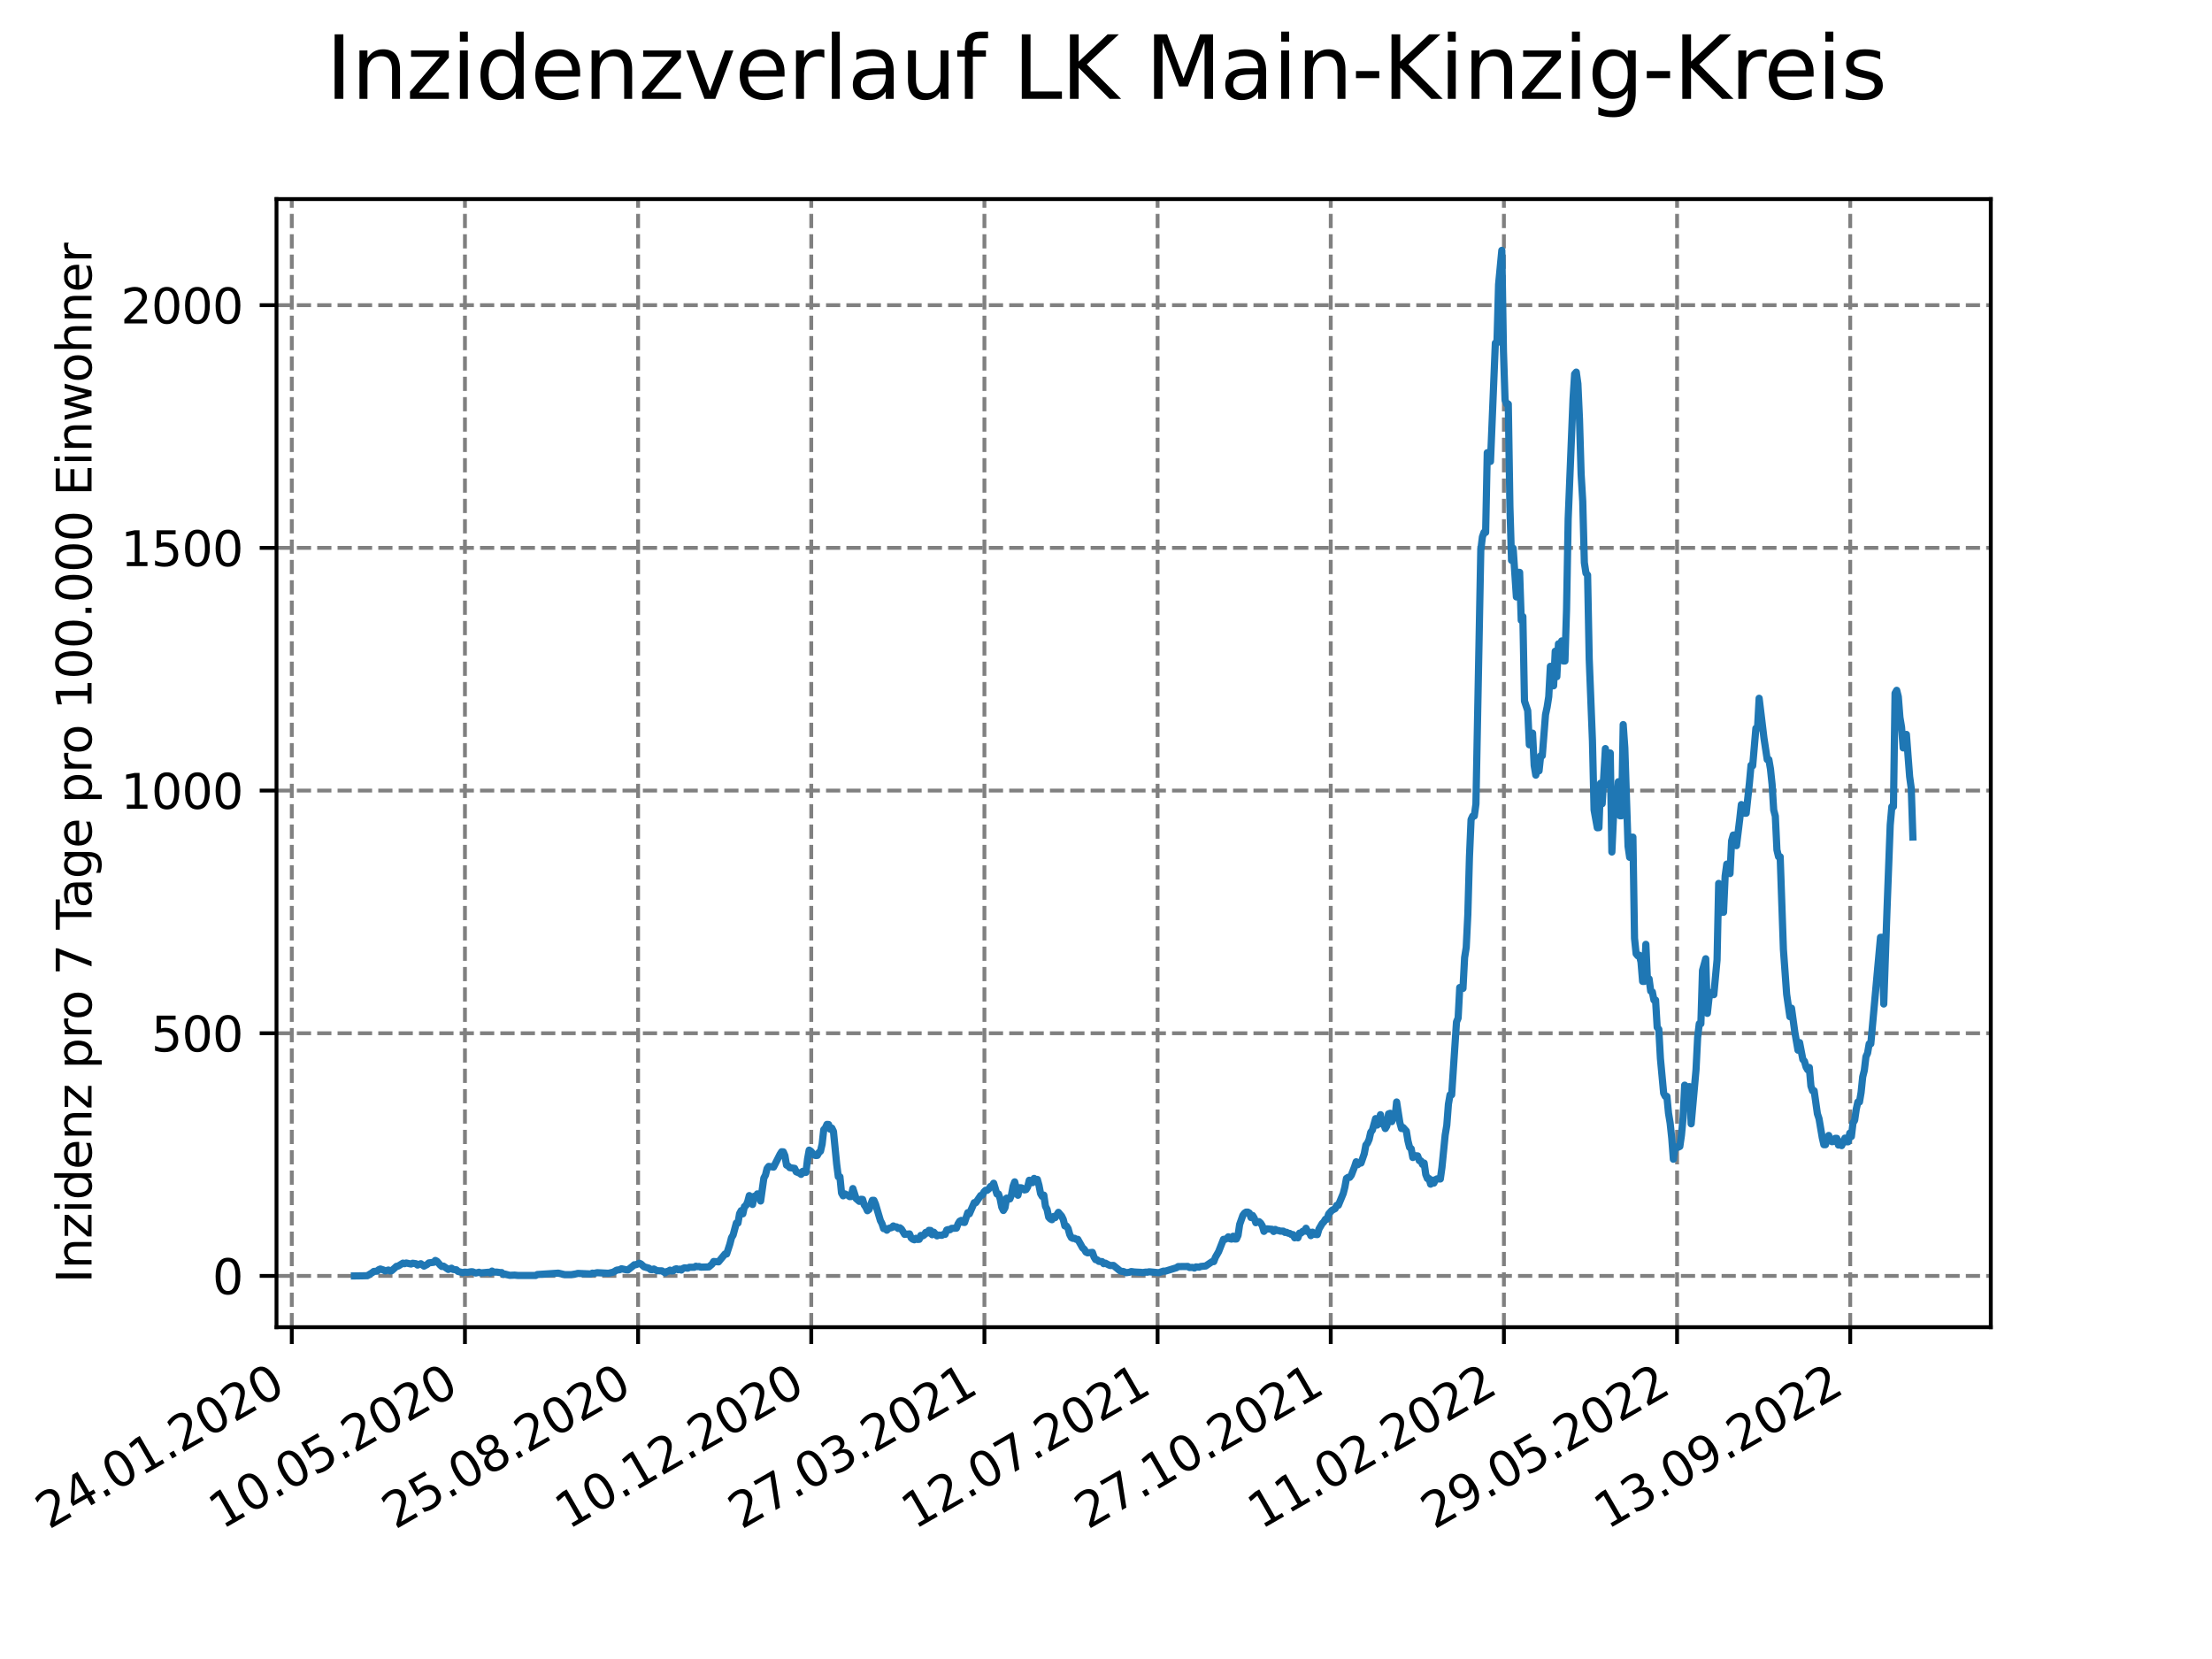 <?xml version="1.0" encoding="utf-8" standalone="no"?>
<!DOCTYPE svg PUBLIC "-//W3C//DTD SVG 1.1//EN"
  "http://www.w3.org/Graphics/SVG/1.1/DTD/svg11.dtd">
<svg xmlns:xlink="http://www.w3.org/1999/xlink" width="460.8pt" height="345.6pt" viewBox="0 0 460.8 345.6" xmlns="http://www.w3.org/2000/svg" version="1.1">
 <defs>
  <style type="text/css">*{stroke-linejoin: round; stroke-linecap: butt}</style>
 </defs>
 <g id="figure_1">
  <g id="patch_1">
   <path d="M 0 345.6 
L 460.8 345.6 
L 460.8 0 
L 0 0 
z
" style="fill: #ffffff"/>
  </g>
  <g id="axes_1">
   <g id="patch_2">
    <path d="M 57.6 276.48 
L 414.72 276.48 
L 414.72 41.472 
L 57.6 41.472 
z
" style="fill: #ffffff"/>
   </g>
   <g id="matplotlib.axis_1">
    <g id="xtick_1">
     <g id="line2d_1">
      <path d="M 60.783 276.48 
L 60.783 41.472 
" clip-path="url(#pac15682f11)" style="fill: none; stroke-dasharray: 2.96,1.28; stroke-dashoffset: 0; stroke: #808080; stroke-width: 0.8"/>
     </g>
     <g id="line2d_2">
      <defs>
       <path id="m3e51f2d393" d="M 0 0 
L 0 3.5 
" style="stroke: #000000; stroke-width: 0.8"/>
      </defs>
      <g>
       <use xlink:href="#m3e51f2d393" x="60.783" y="276.48" style="stroke: #000000; stroke-width: 0.8"/>
      </g>
     </g>
     <g id="text_1">
      <!-- 24.01.2020 -->
      <g transform="translate(10.158 318.689) rotate(-30) scale(0.1 -0.1)">
       <defs>
        <path id="DejaVuSans-32" d="M 1228 531 
L 3431 531 
L 3431 0 
L 469 0 
L 469 531 
Q 828 903 1448 1529 
Q 2069 2156 2228 2338 
Q 2531 2678 2651 2914 
Q 2772 3150 2772 3378 
Q 2772 3750 2511 3984 
Q 2250 4219 1831 4219 
Q 1534 4219 1204 4116 
Q 875 4013 500 3803 
L 500 4441 
Q 881 4594 1212 4672 
Q 1544 4750 1819 4750 
Q 2544 4750 2975 4387 
Q 3406 4025 3406 3419 
Q 3406 3131 3298 2873 
Q 3191 2616 2906 2266 
Q 2828 2175 2409 1742 
Q 1991 1309 1228 531 
z
" transform="scale(0.016)"/>
        <path id="DejaVuSans-34" d="M 2419 4116 
L 825 1625 
L 2419 1625 
L 2419 4116 
z
M 2253 4666 
L 3047 4666 
L 3047 1625 
L 3713 1625 
L 3713 1100 
L 3047 1100 
L 3047 0 
L 2419 0 
L 2419 1100 
L 313 1100 
L 313 1709 
L 2253 4666 
z
" transform="scale(0.016)"/>
        <path id="DejaVuSans-2e" d="M 684 794 
L 1344 794 
L 1344 0 
L 684 0 
L 684 794 
z
" transform="scale(0.016)"/>
        <path id="DejaVuSans-30" d="M 2034 4250 
Q 1547 4250 1301 3770 
Q 1056 3291 1056 2328 
Q 1056 1369 1301 889 
Q 1547 409 2034 409 
Q 2525 409 2770 889 
Q 3016 1369 3016 2328 
Q 3016 3291 2770 3770 
Q 2525 4250 2034 4250 
z
M 2034 4750 
Q 2819 4750 3233 4129 
Q 3647 3509 3647 2328 
Q 3647 1150 3233 529 
Q 2819 -91 2034 -91 
Q 1250 -91 836 529 
Q 422 1150 422 2328 
Q 422 3509 836 4129 
Q 1250 4750 2034 4750 
z
" transform="scale(0.016)"/>
        <path id="DejaVuSans-31" d="M 794 531 
L 1825 531 
L 1825 4091 
L 703 3866 
L 703 4441 
L 1819 4666 
L 2450 4666 
L 2450 531 
L 3481 531 
L 3481 0 
L 794 0 
L 794 531 
z
" transform="scale(0.016)"/>
       </defs>
       <use xlink:href="#DejaVuSans-32"/>
       <use xlink:href="#DejaVuSans-34" x="63.623"/>
       <use xlink:href="#DejaVuSans-2e" x="127.246"/>
       <use xlink:href="#DejaVuSans-30" x="159.033"/>
       <use xlink:href="#DejaVuSans-31" x="222.656"/>
       <use xlink:href="#DejaVuSans-2e" x="286.279"/>
       <use xlink:href="#DejaVuSans-32" x="318.066"/>
       <use xlink:href="#DejaVuSans-30" x="381.689"/>
       <use xlink:href="#DejaVuSans-32" x="445.312"/>
       <use xlink:href="#DejaVuSans-30" x="508.936"/>
      </g>
     </g>
    </g>
    <g id="xtick_2">
     <g id="line2d_3">
      <path d="M 96.856 276.48 
L 96.856 41.472 
" clip-path="url(#pac15682f11)" style="fill: none; stroke-dasharray: 2.96,1.28; stroke-dashoffset: 0; stroke: #808080; stroke-width: 0.8"/>
     </g>
     <g id="line2d_4">
      <g>
       <use xlink:href="#m3e51f2d393" x="96.856" y="276.48" style="stroke: #000000; stroke-width: 0.8"/>
      </g>
     </g>
     <g id="text_2">
      <!-- 10.05.2020 -->
      <g transform="translate(46.231 318.689) rotate(-30) scale(0.1 -0.1)">
       <defs>
        <path id="DejaVuSans-35" d="M 691 4666 
L 3169 4666 
L 3169 4134 
L 1269 4134 
L 1269 2991 
Q 1406 3038 1543 3061 
Q 1681 3084 1819 3084 
Q 2600 3084 3056 2656 
Q 3513 2228 3513 1497 
Q 3513 744 3044 326 
Q 2575 -91 1722 -91 
Q 1428 -91 1123 -41 
Q 819 9 494 109 
L 494 744 
Q 775 591 1075 516 
Q 1375 441 1709 441 
Q 2250 441 2565 725 
Q 2881 1009 2881 1497 
Q 2881 1984 2565 2268 
Q 2250 2553 1709 2553 
Q 1456 2553 1204 2497 
Q 953 2441 691 2322 
L 691 4666 
z
" transform="scale(0.016)"/>
       </defs>
       <use xlink:href="#DejaVuSans-31"/>
       <use xlink:href="#DejaVuSans-30" x="63.623"/>
       <use xlink:href="#DejaVuSans-2e" x="127.246"/>
       <use xlink:href="#DejaVuSans-30" x="159.033"/>
       <use xlink:href="#DejaVuSans-35" x="222.656"/>
       <use xlink:href="#DejaVuSans-2e" x="286.279"/>
       <use xlink:href="#DejaVuSans-32" x="318.066"/>
       <use xlink:href="#DejaVuSans-30" x="381.689"/>
       <use xlink:href="#DejaVuSans-32" x="445.312"/>
       <use xlink:href="#DejaVuSans-30" x="508.936"/>
      </g>
     </g>
    </g>
    <g id="xtick_3">
     <g id="line2d_5">
      <path d="M 132.929 276.48 
L 132.929 41.472 
" clip-path="url(#pac15682f11)" style="fill: none; stroke-dasharray: 2.96,1.28; stroke-dashoffset: 0; stroke: #808080; stroke-width: 0.8"/>
     </g>
     <g id="line2d_6">
      <g>
       <use xlink:href="#m3e51f2d393" x="132.929" y="276.48" style="stroke: #000000; stroke-width: 0.8"/>
      </g>
     </g>
     <g id="text_3">
      <!-- 25.08.2020 -->
      <g transform="translate(82.303 318.689) rotate(-30) scale(0.1 -0.1)">
       <defs>
        <path id="DejaVuSans-38" d="M 2034 2216 
Q 1584 2216 1326 1975 
Q 1069 1734 1069 1313 
Q 1069 891 1326 650 
Q 1584 409 2034 409 
Q 2484 409 2743 651 
Q 3003 894 3003 1313 
Q 3003 1734 2745 1975 
Q 2488 2216 2034 2216 
z
M 1403 2484 
Q 997 2584 770 2862 
Q 544 3141 544 3541 
Q 544 4100 942 4425 
Q 1341 4750 2034 4750 
Q 2731 4750 3128 4425 
Q 3525 4100 3525 3541 
Q 3525 3141 3298 2862 
Q 3072 2584 2669 2484 
Q 3125 2378 3379 2068 
Q 3634 1759 3634 1313 
Q 3634 634 3220 271 
Q 2806 -91 2034 -91 
Q 1263 -91 848 271 
Q 434 634 434 1313 
Q 434 1759 690 2068 
Q 947 2378 1403 2484 
z
M 1172 3481 
Q 1172 3119 1398 2916 
Q 1625 2713 2034 2713 
Q 2441 2713 2670 2916 
Q 2900 3119 2900 3481 
Q 2900 3844 2670 4047 
Q 2441 4250 2034 4250 
Q 1625 4250 1398 4047 
Q 1172 3844 1172 3481 
z
" transform="scale(0.016)"/>
       </defs>
       <use xlink:href="#DejaVuSans-32"/>
       <use xlink:href="#DejaVuSans-35" x="63.623"/>
       <use xlink:href="#DejaVuSans-2e" x="127.246"/>
       <use xlink:href="#DejaVuSans-30" x="159.033"/>
       <use xlink:href="#DejaVuSans-38" x="222.656"/>
       <use xlink:href="#DejaVuSans-2e" x="286.279"/>
       <use xlink:href="#DejaVuSans-32" x="318.066"/>
       <use xlink:href="#DejaVuSans-30" x="381.689"/>
       <use xlink:href="#DejaVuSans-32" x="445.312"/>
       <use xlink:href="#DejaVuSans-30" x="508.936"/>
      </g>
     </g>
    </g>
    <g id="xtick_4">
     <g id="line2d_7">
      <path d="M 169.001 276.48 
L 169.001 41.472 
" clip-path="url(#pac15682f11)" style="fill: none; stroke-dasharray: 2.96,1.28; stroke-dashoffset: 0; stroke: #808080; stroke-width: 0.8"/>
     </g>
     <g id="line2d_8">
      <g>
       <use xlink:href="#m3e51f2d393" x="169.001" y="276.48" style="stroke: #000000; stroke-width: 0.8"/>
      </g>
     </g>
     <g id="text_4">
      <!-- 10.12.2020 -->
      <g transform="translate(118.376 318.689) rotate(-30) scale(0.1 -0.1)">
       <use xlink:href="#DejaVuSans-31"/>
       <use xlink:href="#DejaVuSans-30" x="63.623"/>
       <use xlink:href="#DejaVuSans-2e" x="127.246"/>
       <use xlink:href="#DejaVuSans-31" x="159.033"/>
       <use xlink:href="#DejaVuSans-32" x="222.656"/>
       <use xlink:href="#DejaVuSans-2e" x="286.279"/>
       <use xlink:href="#DejaVuSans-32" x="318.066"/>
       <use xlink:href="#DejaVuSans-30" x="381.689"/>
       <use xlink:href="#DejaVuSans-32" x="445.312"/>
       <use xlink:href="#DejaVuSans-30" x="508.936"/>
      </g>
     </g>
    </g>
    <g id="xtick_5">
     <g id="line2d_9">
      <path d="M 205.074 276.48 
L 205.074 41.472 
" clip-path="url(#pac15682f11)" style="fill: none; stroke-dasharray: 2.96,1.28; stroke-dashoffset: 0; stroke: #808080; stroke-width: 0.8"/>
     </g>
     <g id="line2d_10">
      <g>
       <use xlink:href="#m3e51f2d393" x="205.074" y="276.48" style="stroke: #000000; stroke-width: 0.8"/>
      </g>
     </g>
     <g id="text_5">
      <!-- 27.03.2021 -->
      <g transform="translate(154.449 318.689) rotate(-30) scale(0.1 -0.1)">
       <defs>
        <path id="DejaVuSans-37" d="M 525 4666 
L 3525 4666 
L 3525 4397 
L 1831 0 
L 1172 0 
L 2766 4134 
L 525 4134 
L 525 4666 
z
" transform="scale(0.016)"/>
        <path id="DejaVuSans-33" d="M 2597 2516 
Q 3050 2419 3304 2112 
Q 3559 1806 3559 1356 
Q 3559 666 3084 287 
Q 2609 -91 1734 -91 
Q 1441 -91 1130 -33 
Q 819 25 488 141 
L 488 750 
Q 750 597 1062 519 
Q 1375 441 1716 441 
Q 2309 441 2620 675 
Q 2931 909 2931 1356 
Q 2931 1769 2642 2001 
Q 2353 2234 1838 2234 
L 1294 2234 
L 1294 2753 
L 1863 2753 
Q 2328 2753 2575 2939 
Q 2822 3125 2822 3475 
Q 2822 3834 2567 4026 
Q 2313 4219 1838 4219 
Q 1578 4219 1281 4162 
Q 984 4106 628 3988 
L 628 4550 
Q 988 4650 1302 4700 
Q 1616 4750 1894 4750 
Q 2613 4750 3031 4423 
Q 3450 4097 3450 3541 
Q 3450 3153 3228 2886 
Q 3006 2619 2597 2516 
z
" transform="scale(0.016)"/>
       </defs>
       <use xlink:href="#DejaVuSans-32"/>
       <use xlink:href="#DejaVuSans-37" x="63.623"/>
       <use xlink:href="#DejaVuSans-2e" x="127.246"/>
       <use xlink:href="#DejaVuSans-30" x="159.033"/>
       <use xlink:href="#DejaVuSans-33" x="222.656"/>
       <use xlink:href="#DejaVuSans-2e" x="286.279"/>
       <use xlink:href="#DejaVuSans-32" x="318.066"/>
       <use xlink:href="#DejaVuSans-30" x="381.689"/>
       <use xlink:href="#DejaVuSans-32" x="445.312"/>
       <use xlink:href="#DejaVuSans-31" x="508.936"/>
      </g>
     </g>
    </g>
    <g id="xtick_6">
     <g id="line2d_11">
      <path d="M 241.147 276.48 
L 241.147 41.472 
" clip-path="url(#pac15682f11)" style="fill: none; stroke-dasharray: 2.96,1.28; stroke-dashoffset: 0; stroke: #808080; stroke-width: 0.8"/>
     </g>
     <g id="line2d_12">
      <g>
       <use xlink:href="#m3e51f2d393" x="241.147" y="276.48" style="stroke: #000000; stroke-width: 0.8"/>
      </g>
     </g>
     <g id="text_6">
      <!-- 12.07.2021 -->
      <g transform="translate(190.521 318.689) rotate(-30) scale(0.1 -0.1)">
       <use xlink:href="#DejaVuSans-31"/>
       <use xlink:href="#DejaVuSans-32" x="63.623"/>
       <use xlink:href="#DejaVuSans-2e" x="127.246"/>
       <use xlink:href="#DejaVuSans-30" x="159.033"/>
       <use xlink:href="#DejaVuSans-37" x="222.656"/>
       <use xlink:href="#DejaVuSans-2e" x="286.279"/>
       <use xlink:href="#DejaVuSans-32" x="318.066"/>
       <use xlink:href="#DejaVuSans-30" x="381.689"/>
       <use xlink:href="#DejaVuSans-32" x="445.312"/>
       <use xlink:href="#DejaVuSans-31" x="508.936"/>
      </g>
     </g>
    </g>
    <g id="xtick_7">
     <g id="line2d_13">
      <path d="M 277.219 276.48 
L 277.219 41.472 
" clip-path="url(#pac15682f11)" style="fill: none; stroke-dasharray: 2.96,1.28; stroke-dashoffset: 0; stroke: #808080; stroke-width: 0.8"/>
     </g>
     <g id="line2d_14">
      <g>
       <use xlink:href="#m3e51f2d393" x="277.219" y="276.48" style="stroke: #000000; stroke-width: 0.8"/>
      </g>
     </g>
     <g id="text_7">
      <!-- 27.10.2021 -->
      <g transform="translate(226.594 318.689) rotate(-30) scale(0.1 -0.1)">
       <use xlink:href="#DejaVuSans-32"/>
       <use xlink:href="#DejaVuSans-37" x="63.623"/>
       <use xlink:href="#DejaVuSans-2e" x="127.246"/>
       <use xlink:href="#DejaVuSans-31" x="159.033"/>
       <use xlink:href="#DejaVuSans-30" x="222.656"/>
       <use xlink:href="#DejaVuSans-2e" x="286.279"/>
       <use xlink:href="#DejaVuSans-32" x="318.066"/>
       <use xlink:href="#DejaVuSans-30" x="381.689"/>
       <use xlink:href="#DejaVuSans-32" x="445.312"/>
       <use xlink:href="#DejaVuSans-31" x="508.936"/>
      </g>
     </g>
    </g>
    <g id="xtick_8">
     <g id="line2d_15">
      <path d="M 313.292 276.48 
L 313.292 41.472 
" clip-path="url(#pac15682f11)" style="fill: none; stroke-dasharray: 2.96,1.28; stroke-dashoffset: 0; stroke: #808080; stroke-width: 0.8"/>
     </g>
     <g id="line2d_16">
      <g>
       <use xlink:href="#m3e51f2d393" x="313.292" y="276.48" style="stroke: #000000; stroke-width: 0.8"/>
      </g>
     </g>
     <g id="text_8">
      <!-- 11.02.2022 -->
      <g transform="translate(262.667 318.689) rotate(-30) scale(0.1 -0.1)">
       <use xlink:href="#DejaVuSans-31"/>
       <use xlink:href="#DejaVuSans-31" x="63.623"/>
       <use xlink:href="#DejaVuSans-2e" x="127.246"/>
       <use xlink:href="#DejaVuSans-30" x="159.033"/>
       <use xlink:href="#DejaVuSans-32" x="222.656"/>
       <use xlink:href="#DejaVuSans-2e" x="286.279"/>
       <use xlink:href="#DejaVuSans-32" x="318.066"/>
       <use xlink:href="#DejaVuSans-30" x="381.689"/>
       <use xlink:href="#DejaVuSans-32" x="445.312"/>
       <use xlink:href="#DejaVuSans-32" x="508.936"/>
      </g>
     </g>
    </g>
    <g id="xtick_9">
     <g id="line2d_17">
      <path d="M 349.365 276.48 
L 349.365 41.472 
" clip-path="url(#pac15682f11)" style="fill: none; stroke-dasharray: 2.96,1.28; stroke-dashoffset: 0; stroke: #808080; stroke-width: 0.8"/>
     </g>
     <g id="line2d_18">
      <g>
       <use xlink:href="#m3e51f2d393" x="349.365" y="276.48" style="stroke: #000000; stroke-width: 0.8"/>
      </g>
     </g>
     <g id="text_9">
      <!-- 29.05.2022 -->
      <g transform="translate(298.74 318.689) rotate(-30) scale(0.1 -0.1)">
       <defs>
        <path id="DejaVuSans-39" d="M 703 97 
L 703 672 
Q 941 559 1184 500 
Q 1428 441 1663 441 
Q 2288 441 2617 861 
Q 2947 1281 2994 2138 
Q 2813 1869 2534 1725 
Q 2256 1581 1919 1581 
Q 1219 1581 811 2004 
Q 403 2428 403 3163 
Q 403 3881 828 4315 
Q 1253 4750 1959 4750 
Q 2769 4750 3195 4129 
Q 3622 3509 3622 2328 
Q 3622 1225 3098 567 
Q 2575 -91 1691 -91 
Q 1453 -91 1209 -44 
Q 966 3 703 97 
z
M 1959 2075 
Q 2384 2075 2632 2365 
Q 2881 2656 2881 3163 
Q 2881 3666 2632 3958 
Q 2384 4250 1959 4250 
Q 1534 4250 1286 3958 
Q 1038 3666 1038 3163 
Q 1038 2656 1286 2365 
Q 1534 2075 1959 2075 
z
" transform="scale(0.016)"/>
       </defs>
       <use xlink:href="#DejaVuSans-32"/>
       <use xlink:href="#DejaVuSans-39" x="63.623"/>
       <use xlink:href="#DejaVuSans-2e" x="127.246"/>
       <use xlink:href="#DejaVuSans-30" x="159.033"/>
       <use xlink:href="#DejaVuSans-35" x="222.656"/>
       <use xlink:href="#DejaVuSans-2e" x="286.279"/>
       <use xlink:href="#DejaVuSans-32" x="318.066"/>
       <use xlink:href="#DejaVuSans-30" x="381.689"/>
       <use xlink:href="#DejaVuSans-32" x="445.312"/>
       <use xlink:href="#DejaVuSans-32" x="508.936"/>
      </g>
     </g>
    </g>
    <g id="xtick_10">
     <g id="line2d_19">
      <path d="M 385.438 276.48 
L 385.438 41.472 
" clip-path="url(#pac15682f11)" style="fill: none; stroke-dasharray: 2.96,1.28; stroke-dashoffset: 0; stroke: #808080; stroke-width: 0.8"/>
     </g>
     <g id="line2d_20">
      <g>
       <use xlink:href="#m3e51f2d393" x="385.438" y="276.48" style="stroke: #000000; stroke-width: 0.8"/>
      </g>
     </g>
     <g id="text_10">
      <!-- 13.09.2022 -->
      <g transform="translate(334.812 318.689) rotate(-30) scale(0.1 -0.1)">
       <use xlink:href="#DejaVuSans-31"/>
       <use xlink:href="#DejaVuSans-33" x="63.623"/>
       <use xlink:href="#DejaVuSans-2e" x="127.246"/>
       <use xlink:href="#DejaVuSans-30" x="159.033"/>
       <use xlink:href="#DejaVuSans-39" x="222.656"/>
       <use xlink:href="#DejaVuSans-2e" x="286.279"/>
       <use xlink:href="#DejaVuSans-32" x="318.066"/>
       <use xlink:href="#DejaVuSans-30" x="381.689"/>
       <use xlink:href="#DejaVuSans-32" x="445.312"/>
       <use xlink:href="#DejaVuSans-32" x="508.936"/>
      </g>
     </g>
    </g>
   </g>
   <g id="matplotlib.axis_2">
    <g id="ytick_1">
     <g id="line2d_21">
      <path d="M 57.6 265.798 
L 414.72 265.798 
" clip-path="url(#pac15682f11)" style="fill: none; stroke-dasharray: 2.96,1.28; stroke-dashoffset: 0; stroke: #808080; stroke-width: 0.8"/>
     </g>
     <g id="line2d_22">
      <defs>
       <path id="m747081d2ac" d="M 0 0 
L -3.5 0 
" style="stroke: #000000; stroke-width: 0.8"/>
      </defs>
      <g>
       <use xlink:href="#m747081d2ac" x="57.6" y="265.798" style="stroke: #000000; stroke-width: 0.8"/>
      </g>
     </g>
     <g id="text_11">
      <!-- 0 -->
      <g transform="translate(44.237 269.597) scale(0.1 -0.1)">
       <use xlink:href="#DejaVuSans-30"/>
      </g>
     </g>
    </g>
    <g id="ytick_2">
     <g id="line2d_23">
      <path d="M 57.6 215.242 
L 414.72 215.242 
" clip-path="url(#pac15682f11)" style="fill: none; stroke-dasharray: 2.96,1.28; stroke-dashoffset: 0; stroke: #808080; stroke-width: 0.8"/>
     </g>
     <g id="line2d_24">
      <g>
       <use xlink:href="#m747081d2ac" x="57.6" y="215.242" style="stroke: #000000; stroke-width: 0.8"/>
      </g>
     </g>
     <g id="text_12">
      <!-- 500 -->
      <g transform="translate(31.512 219.041) scale(0.1 -0.1)">
       <use xlink:href="#DejaVuSans-35"/>
       <use xlink:href="#DejaVuSans-30" x="63.623"/>
       <use xlink:href="#DejaVuSans-30" x="127.246"/>
      </g>
     </g>
    </g>
    <g id="ytick_3">
     <g id="line2d_25">
      <path d="M 57.6 164.686 
L 414.72 164.686 
" clip-path="url(#pac15682f11)" style="fill: none; stroke-dasharray: 2.96,1.28; stroke-dashoffset: 0; stroke: #808080; stroke-width: 0.8"/>
     </g>
     <g id="line2d_26">
      <g>
       <use xlink:href="#m747081d2ac" x="57.6" y="164.686" style="stroke: #000000; stroke-width: 0.8"/>
      </g>
     </g>
     <g id="text_13">
      <!-- 1000 -->
      <g transform="translate(25.15 168.485) scale(0.1 -0.1)">
       <use xlink:href="#DejaVuSans-31"/>
       <use xlink:href="#DejaVuSans-30" x="63.623"/>
       <use xlink:href="#DejaVuSans-30" x="127.246"/>
       <use xlink:href="#DejaVuSans-30" x="190.869"/>
      </g>
     </g>
    </g>
    <g id="ytick_4">
     <g id="line2d_27">
      <path d="M 57.6 114.13 
L 414.72 114.13 
" clip-path="url(#pac15682f11)" style="fill: none; stroke-dasharray: 2.96,1.28; stroke-dashoffset: 0; stroke: #808080; stroke-width: 0.8"/>
     </g>
     <g id="line2d_28">
      <g>
       <use xlink:href="#m747081d2ac" x="57.6" y="114.13" style="stroke: #000000; stroke-width: 0.8"/>
      </g>
     </g>
     <g id="text_14">
      <!-- 1500 -->
      <g transform="translate(25.15 117.929) scale(0.1 -0.1)">
       <use xlink:href="#DejaVuSans-31"/>
       <use xlink:href="#DejaVuSans-35" x="63.623"/>
       <use xlink:href="#DejaVuSans-30" x="127.246"/>
       <use xlink:href="#DejaVuSans-30" x="190.869"/>
      </g>
     </g>
    </g>
    <g id="ytick_5">
     <g id="line2d_29">
      <path d="M 57.6 63.574 
L 414.72 63.574 
" clip-path="url(#pac15682f11)" style="fill: none; stroke-dasharray: 2.96,1.28; stroke-dashoffset: 0; stroke: #808080; stroke-width: 0.8"/>
     </g>
     <g id="line2d_30">
      <g>
       <use xlink:href="#m747081d2ac" x="57.6" y="63.574" style="stroke: #000000; stroke-width: 0.8"/>
      </g>
     </g>
     <g id="text_15">
      <!-- 2000 -->
      <g transform="translate(25.15 67.373) scale(0.1 -0.1)">
       <use xlink:href="#DejaVuSans-32"/>
       <use xlink:href="#DejaVuSans-30" x="63.623"/>
       <use xlink:href="#DejaVuSans-30" x="127.246"/>
       <use xlink:href="#DejaVuSans-30" x="190.869"/>
      </g>
     </g>
    </g>
    <g id="text_16">
     <!-- Inzidenz pro 7 Tage pro 100.000 Einwohner -->
     <g transform="translate(19.07 267.301) rotate(-90) scale(0.1 -0.1)">
      <defs>
       <path id="DejaVuSans-49" d="M 628 4666 
L 1259 4666 
L 1259 0 
L 628 0 
L 628 4666 
z
" transform="scale(0.016)"/>
       <path id="DejaVuSans-6e" d="M 3513 2113 
L 3513 0 
L 2938 0 
L 2938 2094 
Q 2938 2591 2744 2837 
Q 2550 3084 2163 3084 
Q 1697 3084 1428 2787 
Q 1159 2491 1159 1978 
L 1159 0 
L 581 0 
L 581 3500 
L 1159 3500 
L 1159 2956 
Q 1366 3272 1645 3428 
Q 1925 3584 2291 3584 
Q 2894 3584 3203 3211 
Q 3513 2838 3513 2113 
z
" transform="scale(0.016)"/>
       <path id="DejaVuSans-7a" d="M 353 3500 
L 3084 3500 
L 3084 2975 
L 922 459 
L 3084 459 
L 3084 0 
L 275 0 
L 275 525 
L 2438 3041 
L 353 3041 
L 353 3500 
z
" transform="scale(0.016)"/>
       <path id="DejaVuSans-69" d="M 603 3500 
L 1178 3500 
L 1178 0 
L 603 0 
L 603 3500 
z
M 603 4863 
L 1178 4863 
L 1178 4134 
L 603 4134 
L 603 4863 
z
" transform="scale(0.016)"/>
       <path id="DejaVuSans-64" d="M 2906 2969 
L 2906 4863 
L 3481 4863 
L 3481 0 
L 2906 0 
L 2906 525 
Q 2725 213 2448 61 
Q 2172 -91 1784 -91 
Q 1150 -91 751 415 
Q 353 922 353 1747 
Q 353 2572 751 3078 
Q 1150 3584 1784 3584 
Q 2172 3584 2448 3432 
Q 2725 3281 2906 2969 
z
M 947 1747 
Q 947 1113 1208 752 
Q 1469 391 1925 391 
Q 2381 391 2643 752 
Q 2906 1113 2906 1747 
Q 2906 2381 2643 2742 
Q 2381 3103 1925 3103 
Q 1469 3103 1208 2742 
Q 947 2381 947 1747 
z
" transform="scale(0.016)"/>
       <path id="DejaVuSans-65" d="M 3597 1894 
L 3597 1613 
L 953 1613 
Q 991 1019 1311 708 
Q 1631 397 2203 397 
Q 2534 397 2845 478 
Q 3156 559 3463 722 
L 3463 178 
Q 3153 47 2828 -22 
Q 2503 -91 2169 -91 
Q 1331 -91 842 396 
Q 353 884 353 1716 
Q 353 2575 817 3079 
Q 1281 3584 2069 3584 
Q 2775 3584 3186 3129 
Q 3597 2675 3597 1894 
z
M 3022 2063 
Q 3016 2534 2758 2815 
Q 2500 3097 2075 3097 
Q 1594 3097 1305 2825 
Q 1016 2553 972 2059 
L 3022 2063 
z
" transform="scale(0.016)"/>
       <path id="DejaVuSans-20" transform="scale(0.016)"/>
       <path id="DejaVuSans-70" d="M 1159 525 
L 1159 -1331 
L 581 -1331 
L 581 3500 
L 1159 3500 
L 1159 2969 
Q 1341 3281 1617 3432 
Q 1894 3584 2278 3584 
Q 2916 3584 3314 3078 
Q 3713 2572 3713 1747 
Q 3713 922 3314 415 
Q 2916 -91 2278 -91 
Q 1894 -91 1617 61 
Q 1341 213 1159 525 
z
M 3116 1747 
Q 3116 2381 2855 2742 
Q 2594 3103 2138 3103 
Q 1681 3103 1420 2742 
Q 1159 2381 1159 1747 
Q 1159 1113 1420 752 
Q 1681 391 2138 391 
Q 2594 391 2855 752 
Q 3116 1113 3116 1747 
z
" transform="scale(0.016)"/>
       <path id="DejaVuSans-72" d="M 2631 2963 
Q 2534 3019 2420 3045 
Q 2306 3072 2169 3072 
Q 1681 3072 1420 2755 
Q 1159 2438 1159 1844 
L 1159 0 
L 581 0 
L 581 3500 
L 1159 3500 
L 1159 2956 
Q 1341 3275 1631 3429 
Q 1922 3584 2338 3584 
Q 2397 3584 2469 3576 
Q 2541 3569 2628 3553 
L 2631 2963 
z
" transform="scale(0.016)"/>
       <path id="DejaVuSans-6f" d="M 1959 3097 
Q 1497 3097 1228 2736 
Q 959 2375 959 1747 
Q 959 1119 1226 758 
Q 1494 397 1959 397 
Q 2419 397 2687 759 
Q 2956 1122 2956 1747 
Q 2956 2369 2687 2733 
Q 2419 3097 1959 3097 
z
M 1959 3584 
Q 2709 3584 3137 3096 
Q 3566 2609 3566 1747 
Q 3566 888 3137 398 
Q 2709 -91 1959 -91 
Q 1206 -91 779 398 
Q 353 888 353 1747 
Q 353 2609 779 3096 
Q 1206 3584 1959 3584 
z
" transform="scale(0.016)"/>
       <path id="DejaVuSans-54" d="M -19 4666 
L 3928 4666 
L 3928 4134 
L 2272 4134 
L 2272 0 
L 1638 0 
L 1638 4134 
L -19 4134 
L -19 4666 
z
" transform="scale(0.016)"/>
       <path id="DejaVuSans-61" d="M 2194 1759 
Q 1497 1759 1228 1600 
Q 959 1441 959 1056 
Q 959 750 1161 570 
Q 1363 391 1709 391 
Q 2188 391 2477 730 
Q 2766 1069 2766 1631 
L 2766 1759 
L 2194 1759 
z
M 3341 1997 
L 3341 0 
L 2766 0 
L 2766 531 
Q 2569 213 2275 61 
Q 1981 -91 1556 -91 
Q 1019 -91 701 211 
Q 384 513 384 1019 
Q 384 1609 779 1909 
Q 1175 2209 1959 2209 
L 2766 2209 
L 2766 2266 
Q 2766 2663 2505 2880 
Q 2244 3097 1772 3097 
Q 1472 3097 1187 3025 
Q 903 2953 641 2809 
L 641 3341 
Q 956 3463 1253 3523 
Q 1550 3584 1831 3584 
Q 2591 3584 2966 3190 
Q 3341 2797 3341 1997 
z
" transform="scale(0.016)"/>
       <path id="DejaVuSans-67" d="M 2906 1791 
Q 2906 2416 2648 2759 
Q 2391 3103 1925 3103 
Q 1463 3103 1205 2759 
Q 947 2416 947 1791 
Q 947 1169 1205 825 
Q 1463 481 1925 481 
Q 2391 481 2648 825 
Q 2906 1169 2906 1791 
z
M 3481 434 
Q 3481 -459 3084 -895 
Q 2688 -1331 1869 -1331 
Q 1566 -1331 1297 -1286 
Q 1028 -1241 775 -1147 
L 775 -588 
Q 1028 -725 1275 -790 
Q 1522 -856 1778 -856 
Q 2344 -856 2625 -561 
Q 2906 -266 2906 331 
L 2906 616 
Q 2728 306 2450 153 
Q 2172 0 1784 0 
Q 1141 0 747 490 
Q 353 981 353 1791 
Q 353 2603 747 3093 
Q 1141 3584 1784 3584 
Q 2172 3584 2450 3431 
Q 2728 3278 2906 2969 
L 2906 3500 
L 3481 3500 
L 3481 434 
z
" transform="scale(0.016)"/>
       <path id="DejaVuSans-45" d="M 628 4666 
L 3578 4666 
L 3578 4134 
L 1259 4134 
L 1259 2753 
L 3481 2753 
L 3481 2222 
L 1259 2222 
L 1259 531 
L 3634 531 
L 3634 0 
L 628 0 
L 628 4666 
z
" transform="scale(0.016)"/>
       <path id="DejaVuSans-77" d="M 269 3500 
L 844 3500 
L 1563 769 
L 2278 3500 
L 2956 3500 
L 3675 769 
L 4391 3500 
L 4966 3500 
L 4050 0 
L 3372 0 
L 2619 2869 
L 1863 0 
L 1184 0 
L 269 3500 
z
" transform="scale(0.016)"/>
       <path id="DejaVuSans-68" d="M 3513 2113 
L 3513 0 
L 2938 0 
L 2938 2094 
Q 2938 2591 2744 2837 
Q 2550 3084 2163 3084 
Q 1697 3084 1428 2787 
Q 1159 2491 1159 1978 
L 1159 0 
L 581 0 
L 581 4863 
L 1159 4863 
L 1159 2956 
Q 1366 3272 1645 3428 
Q 1925 3584 2291 3584 
Q 2894 3584 3203 3211 
Q 3513 2838 3513 2113 
z
" transform="scale(0.016)"/>
      </defs>
      <use xlink:href="#DejaVuSans-49"/>
      <use xlink:href="#DejaVuSans-6e" x="29.492"/>
      <use xlink:href="#DejaVuSans-7a" x="92.871"/>
      <use xlink:href="#DejaVuSans-69" x="145.361"/>
      <use xlink:href="#DejaVuSans-64" x="173.145"/>
      <use xlink:href="#DejaVuSans-65" x="236.621"/>
      <use xlink:href="#DejaVuSans-6e" x="298.145"/>
      <use xlink:href="#DejaVuSans-7a" x="361.523"/>
      <use xlink:href="#DejaVuSans-20" x="414.014"/>
      <use xlink:href="#DejaVuSans-70" x="445.801"/>
      <use xlink:href="#DejaVuSans-72" x="509.277"/>
      <use xlink:href="#DejaVuSans-6f" x="548.141"/>
      <use xlink:href="#DejaVuSans-20" x="609.322"/>
      <use xlink:href="#DejaVuSans-37" x="641.109"/>
      <use xlink:href="#DejaVuSans-20" x="704.732"/>
      <use xlink:href="#DejaVuSans-54" x="736.52"/>
      <use xlink:href="#DejaVuSans-61" x="781.104"/>
      <use xlink:href="#DejaVuSans-67" x="842.383"/>
      <use xlink:href="#DejaVuSans-65" x="905.859"/>
      <use xlink:href="#DejaVuSans-20" x="967.383"/>
      <use xlink:href="#DejaVuSans-70" x="999.17"/>
      <use xlink:href="#DejaVuSans-72" x="1062.646"/>
      <use xlink:href="#DejaVuSans-6f" x="1101.51"/>
      <use xlink:href="#DejaVuSans-20" x="1162.691"/>
      <use xlink:href="#DejaVuSans-31" x="1194.479"/>
      <use xlink:href="#DejaVuSans-30" x="1258.102"/>
      <use xlink:href="#DejaVuSans-30" x="1321.725"/>
      <use xlink:href="#DejaVuSans-2e" x="1385.348"/>
      <use xlink:href="#DejaVuSans-30" x="1417.135"/>
      <use xlink:href="#DejaVuSans-30" x="1480.758"/>
      <use xlink:href="#DejaVuSans-30" x="1544.381"/>
      <use xlink:href="#DejaVuSans-20" x="1608.004"/>
      <use xlink:href="#DejaVuSans-45" x="1639.791"/>
      <use xlink:href="#DejaVuSans-69" x="1702.975"/>
      <use xlink:href="#DejaVuSans-6e" x="1730.758"/>
      <use xlink:href="#DejaVuSans-77" x="1794.137"/>
      <use xlink:href="#DejaVuSans-6f" x="1875.924"/>
      <use xlink:href="#DejaVuSans-68" x="1937.105"/>
      <use xlink:href="#DejaVuSans-6e" x="2000.484"/>
      <use xlink:href="#DejaVuSans-65" x="2063.863"/>
      <use xlink:href="#DejaVuSans-72" x="2125.387"/>
     </g>
    </g>
   </g>
   <g id="line2d_31">
    <path d="M 73.833 265.798 
L 75.518 265.774 
L 76.53 265.75 
L 77.541 265.125 
L 77.878 264.86 
L 78.553 264.812 
L 78.89 264.5 
L 79.227 264.355 
L 79.901 264.572 
L 80.238 264.764 
L 80.912 264.572 
L 81.25 264.764 
L 81.587 264.716 
L 82.261 264.115 
L 82.598 263.802 
L 82.935 263.754 
L 83.947 263.129 
L 84.284 263.249 
L 84.621 263.105 
L 85.632 263.321 
L 85.969 263.153 
L 86.644 263.249 
L 86.981 263.538 
L 87.655 263.249 
L 88.329 263.754 
L 89.004 263.394 
L 89.341 263.081 
L 90.352 262.961 
L 90.689 262.576 
L 91.026 262.744 
L 91.701 263.538 
L 92.038 263.826 
L 92.375 263.754 
L 93.386 264.451 
L 94.06 264.187 
L 94.398 264.451 
L 95.072 264.524 
L 95.409 264.86 
L 96.42 265.125 
L 96.757 265.004 
L 97.432 265.052 
L 98.106 264.932 
L 98.443 264.932 
L 99.117 265.197 
L 99.792 265.028 
L 100.129 265.173 
L 101.814 265.028 
L 102.152 265.173 
L 102.489 264.788 
L 102.826 265.004 
L 103.5 265.004 
L 104.174 265.101 
L 104.511 265.101 
L 104.849 265.485 
L 105.186 265.413 
L 106.197 265.678 
L 107.208 265.63 
L 107.883 265.702 
L 111.591 265.702 
L 111.928 265.509 
L 116.311 265.221 
L 117.659 265.533 
L 119.008 265.533 
L 120.019 265.365 
L 120.356 265.269 
L 123.053 265.389 
L 123.391 265.221 
L 123.728 265.269 
L 124.402 265.125 
L 126.762 265.245 
L 127.773 265.004 
L 128.448 264.596 
L 129.122 264.5 
L 129.459 264.307 
L 130.47 264.524 
L 130.807 264.548 
L 131.819 263.754 
L 132.156 263.466 
L 132.493 263.466 
L 133.167 263.153 
L 133.504 263.297 
L 134.179 263.898 
L 135.19 264.187 
L 135.527 264.475 
L 135.864 264.5 
L 136.201 264.355 
L 136.876 264.716 
L 137.887 264.74 
L 138.561 265.149 
L 138.898 264.884 
L 139.236 264.812 
L 139.573 264.596 
L 139.91 264.764 
L 140.247 264.74 
L 140.584 264.403 
L 140.921 264.307 
L 141.258 264.5 
L 141.596 264.379 
L 141.933 264.572 
L 142.27 264.235 
L 142.607 264.115 
L 143.281 264.187 
L 143.618 263.995 
L 144.63 263.995 
L 144.967 263.778 
L 145.304 263.874 
L 145.641 263.826 
L 145.978 263.971 
L 147.664 263.922 
L 148.338 263.345 
L 148.675 262.792 
L 149.687 262.865 
L 151.035 261.23 
L 151.372 261.23 
L 152.046 259.162 
L 152.384 257.84 
L 152.721 257.287 
L 153.395 254.786 
L 153.732 254.786 
L 154.069 252.815 
L 154.406 252.19 
L 154.744 252.863 
L 155.081 251.348 
L 155.418 251.108 
L 155.755 250.338 
L 156.092 249.064 
L 156.429 250.507 
L 156.766 250.915 
L 157.103 249.208 
L 157.441 249.305 
L 157.778 248.703 
L 158.115 248.944 
L 158.452 250.194 
L 159.126 245.41 
L 159.463 244.784 
L 159.8 243.414 
L 160.138 242.981 
L 161.149 243.126 
L 162.497 240.457 
L 162.835 239.928 
L 163.172 239.952 
L 163.509 240.745 
L 163.846 242.717 
L 164.183 242.885 
L 164.52 243.246 
L 165.532 243.39 
L 165.869 244.111 
L 166.543 244.376 
L 166.88 244.64 
L 167.217 244.015 
L 167.554 244.231 
L 167.892 244.231 
L 168.229 241.443 
L 168.566 239.591 
L 168.903 239.808 
L 169.577 240.601 
L 169.914 240.721 
L 170.251 240.697 
L 170.589 240.096 
L 170.926 239.808 
L 171.263 238.341 
L 171.6 235.336 
L 171.937 234.975 
L 172.274 234.23 
L 172.611 234.254 
L 172.948 235.24 
L 173.286 234.999 
L 173.623 235.696 
L 174.297 242.524 
L 174.634 245.145 
L 174.971 245.145 
L 175.308 248.535 
L 175.645 249.112 
L 175.983 248.703 
L 176.657 249.016 
L 176.994 249.28 
L 177.331 249.256 
L 177.668 247.597 
L 178.342 249.689 
L 179.017 250.266 
L 179.354 249.833 
L 179.691 249.857 
L 180.028 250.988 
L 180.365 251.468 
L 180.702 252.214 
L 181.04 251.949 
L 181.714 250.05 
L 182.051 250.05 
L 182.388 250.843 
L 183.399 254.257 
L 183.737 254.906 
L 184.074 255.94 
L 184.411 255.94 
L 184.748 256.277 
L 185.085 255.916 
L 185.759 255.724 
L 186.096 255.387 
L 186.434 255.58 
L 186.771 255.58 
L 187.108 255.916 
L 187.445 255.772 
L 187.782 256.036 
L 188.456 257.142 
L 189.468 257.046 
L 189.805 257.864 
L 190.142 258.152 
L 190.479 258.272 
L 190.816 257.96 
L 191.153 258.2 
L 191.491 258.176 
L 191.828 257.359 
L 192.165 257.479 
L 192.502 257.287 
L 192.839 256.734 
L 193.176 256.878 
L 193.513 256.301 
L 193.85 256.325 
L 194.188 257.215 
L 194.525 256.686 
L 195.199 257.455 
L 195.536 257.287 
L 196.21 257.335 
L 196.547 257.142 
L 196.885 257.142 
L 197.222 256.229 
L 197.559 256.133 
L 197.896 256.181 
L 198.233 255.892 
L 199.244 255.844 
L 199.582 254.955 
L 199.919 254.402 
L 200.256 254.233 
L 200.593 254.618 
L 200.93 254.666 
L 201.604 252.622 
L 201.941 252.863 
L 202.953 250.531 
L 203.29 250.531 
L 204.301 249.04 
L 204.639 248.944 
L 204.976 248.319 
L 205.313 247.958 
L 205.65 247.958 
L 205.987 247.67 
L 206.324 247.165 
L 206.661 247.044 
L 206.998 246.492 
L 207.673 248.727 
L 208.01 248.727 
L 208.347 249.737 
L 208.684 251.468 
L 209.021 252.166 
L 209.358 251.589 
L 209.695 249.593 
L 210.033 249.761 
L 210.37 249.761 
L 210.707 248.944 
L 211.044 247.117 
L 211.381 246.203 
L 212.055 248.992 
L 212.392 247.429 
L 212.73 247.429 
L 213.067 247.573 
L 213.404 247.886 
L 213.741 247.814 
L 214.078 247.261 
L 214.415 245.866 
L 214.752 246.371 
L 215.089 246.371 
L 215.427 245.482 
L 215.764 245.914 
L 216.101 245.698 
L 216.438 246.924 
L 216.775 248.655 
L 217.112 249.232 
L 217.449 248.968 
L 217.787 251.276 
L 218.124 251.949 
L 218.461 253.56 
L 218.798 253.921 
L 219.135 254.089 
L 219.472 253.416 
L 219.809 253.656 
L 220.484 252.55 
L 221.158 253.344 
L 221.495 254.041 
L 221.832 255.387 
L 222.169 255.411 
L 222.506 255.94 
L 222.843 257.166 
L 223.181 257.816 
L 223.518 257.984 
L 223.855 257.96 
L 224.192 258.176 
L 224.529 258.176 
L 225.54 259.979 
L 225.878 260.244 
L 226.215 260.821 
L 226.552 260.989 
L 227.563 260.893 
L 227.9 261.855 
L 228.237 262.408 
L 228.575 262.456 
L 228.912 262.768 
L 229.586 262.817 
L 229.923 263.249 
L 230.26 263.129 
L 230.935 263.49 
L 231.272 263.634 
L 231.946 263.61 
L 233.294 264.716 
L 233.632 264.86 
L 233.969 264.86 
L 234.643 265.125 
L 235.317 265.028 
L 235.654 264.884 
L 236.329 264.98 
L 237.677 265.052 
L 238.014 265.101 
L 238.688 265.004 
L 239.026 265.028 
L 239.363 264.932 
L 241.385 265.125 
L 242.397 264.788 
L 242.734 264.812 
L 245.094 264.091 
L 245.431 263.85 
L 247.454 263.826 
L 247.791 264.043 
L 248.465 264.019 
L 248.802 264.163 
L 249.139 263.922 
L 249.814 263.971 
L 250.151 263.826 
L 251.162 263.73 
L 252.511 262.817 
L 252.848 262.817 
L 253.185 261.927 
L 253.859 260.749 
L 254.871 258.176 
L 255.208 258.176 
L 255.545 258.008 
L 255.882 257.647 
L 256.219 258.056 
L 256.556 258.128 
L 256.893 257.527 
L 257.231 258.104 
L 257.568 258.104 
L 257.905 257.359 
L 258.242 255.075 
L 258.916 253.175 
L 259.253 252.719 
L 259.59 252.502 
L 259.928 252.502 
L 260.265 252.695 
L 260.602 253.632 
L 260.939 253.199 
L 261.276 253.752 
L 261.613 254.714 
L 261.95 254.498 
L 262.287 254.498 
L 262.625 254.81 
L 262.962 255.363 
L 263.299 256.517 
L 263.636 256.157 
L 263.973 255.988 
L 264.647 256.061 
L 264.984 256.085 
L 265.322 256.541 
L 265.659 256.109 
L 265.996 256.325 
L 266.333 256.325 
L 266.67 256.469 
L 267.344 256.469 
L 267.681 256.734 
L 268.019 256.71 
L 268.356 256.902 
L 268.693 256.95 
L 269.03 257.191 
L 269.367 257.191 
L 269.704 257.864 
L 270.041 257.575 
L 270.379 257.864 
L 270.716 256.878 
L 271.053 256.854 
L 271.39 256.493 
L 271.727 256.493 
L 272.064 255.868 
L 272.401 256.565 
L 272.738 256.662 
L 273.076 257.407 
L 273.413 256.686 
L 273.75 257.118 
L 274.424 257.191 
L 274.761 256.036 
L 275.435 254.882 
L 275.773 254.546 
L 276.11 253.993 
L 276.447 253.993 
L 276.784 252.887 
L 277.458 252.142 
L 278.132 251.781 
L 278.47 251.084 
L 278.807 251.084 
L 279.818 248.631 
L 280.155 247.333 
L 280.492 245.482 
L 280.829 245.265 
L 281.167 245.265 
L 281.504 244.809 
L 282.178 243.053 
L 282.515 242.02 
L 282.852 242.621 
L 283.189 242.284 
L 283.527 242.284 
L 284.201 240.337 
L 284.538 238.533 
L 284.875 238.125 
L 285.212 237.355 
L 285.549 235.865 
L 285.886 235.432 
L 286.561 233.028 
L 286.898 234.374 
L 287.235 233.653 
L 287.572 232.21 
L 287.909 234.134 
L 288.246 234.134 
L 288.583 235.095 
L 288.921 234.518 
L 289.258 232.042 
L 289.595 231.922 
L 289.932 233.653 
L 290.269 232.835 
L 290.606 232.835 
L 290.943 229.565 
L 291.618 233.893 
L 291.955 235.095 
L 292.292 234.879 
L 292.966 235.624 
L 293.303 237.668 
L 293.64 239.014 
L 293.978 239.303 
L 294.315 241.13 
L 294.652 240.745 
L 295.326 240.793 
L 295.663 241.779 
L 296 241.827 
L 296.337 242.573 
L 296.675 242.284 
L 297.012 244.664 
L 297.349 245.506 
L 297.686 245.506 
L 298.023 246.684 
L 298.36 245.842 
L 298.697 246.467 
L 299.034 245.746 
L 299.372 245.578 
L 300.046 245.602 
L 300.383 243.198 
L 301.057 236.442 
L 301.394 234.422 
L 301.731 230.022 
L 302.069 228.075 
L 302.406 228.075 
L 303.417 212.88 
L 303.754 212.086 
L 304.091 205.715 
L 304.428 205.907 
L 304.766 205.907 
L 305.103 199.488 
L 305.44 197.372 
L 305.777 190.496 
L 306.114 178.523 
L 306.451 170.733 
L 306.788 170.012 
L 307.126 169.988 
L 307.463 167.487 
L 308.474 114.665 
L 308.811 111.852 
L 309.148 110.891 
L 309.485 110.915 
L 309.823 94.301 
L 310.16 94.229 
L 310.497 96.128 
L 311.508 71.46 
L 311.845 71.436 
L 312.182 59.271 
L 312.857 52.154 
L 313.194 73.071 
L 313.531 83.314 
L 313.868 84.155 
L 314.205 84.179 
L 314.542 105.529 
L 314.879 116.733 
L 315.217 114.208 
L 315.891 124.354 
L 316.228 119.233 
L 316.565 119.233 
L 316.902 129.235 
L 317.239 128.442 
L 317.576 146.041 
L 318.251 148.037 
L 318.588 155.153 
L 318.925 155.153 
L 319.262 152.725 
L 319.599 159.481 
L 319.936 161.476 
L 320.274 160.13 
L 320.611 160.587 
L 320.948 157.437 
L 321.285 157.437 
L 321.959 148.878 
L 322.296 147.291 
L 322.633 145.127 
L 322.971 138.804 
L 323.308 142.867 
L 323.645 142.867 
L 323.982 135.655 
L 324.319 140.968 
L 324.656 134.116 
L 324.993 134.38 
L 325.33 133.515 
L 325.668 137.698 
L 326.005 137.698 
L 326.342 126.927 
L 326.679 108.102 
L 327.69 83.169 
L 328.027 77.904 
L 328.365 77.519 
L 328.702 79.948 
L 329.039 87.401 
L 329.376 98.749 
L 329.713 104.423 
L 330.05 117.214 
L 330.387 119.402 
L 330.724 119.786 
L 331.062 137.265 
L 331.736 154.312 
L 332.073 168.713 
L 332.747 172.44 
L 333.084 172.416 
L 333.422 163.159 
L 333.759 167.439 
L 334.433 155.947 
L 334.77 163.496 
L 335.107 156.836 
L 335.444 156.86 
L 335.781 177.489 
L 336.119 170.156 
L 336.456 167.896 
L 336.793 167.511 
L 337.13 162.847 
L 337.467 169.939 
L 337.804 169.939 
L 338.141 150.946 
L 338.478 155.778 
L 339.153 176.287 
L 339.49 178.595 
L 339.827 174.387 
L 340.164 174.387 
L 340.501 195.473 
L 340.838 198.695 
L 341.175 199.103 
L 341.513 198.983 
L 341.85 200.402 
L 342.187 204.441 
L 342.524 204.441 
L 342.861 196.723 
L 343.198 204.272 
L 343.535 203.912 
L 343.872 206.46 
L 344.21 206.629 
L 344.547 208.336 
L 344.884 208.336 
L 345.221 214.01 
L 345.558 214.419 
L 345.895 220.501 
L 346.57 227.738 
L 346.907 228.387 
L 347.244 228.387 
L 347.581 231.898 
L 347.918 233.941 
L 348.255 237.091 
L 348.592 241.491 
L 348.929 238.894 
L 349.604 238.99 
L 349.941 238.822 
L 350.278 236.466 
L 350.615 232.859 
L 350.952 226.055 
L 351.289 227.281 
L 351.626 226.392 
L 351.964 226.368 
L 352.301 234.11 
L 353.312 222.858 
L 353.649 216.126 
L 353.986 213.264 
L 354.323 213.264 
L 354.661 202.157 
L 355.335 199.728 
L 355.672 211.101 
L 356.009 207.999 
L 356.346 206.773 
L 356.683 206.773 
L 357.02 207.206 
L 357.695 199.969 
L 358.032 184.029 
L 358.369 190.159 
L 358.706 190.015 
L 359.043 190.039 
L 359.38 182.49 
L 359.718 180.013 
L 360.055 179.989 
L 360.392 181.985 
L 360.729 175.157 
L 361.066 173.955 
L 361.403 173.955 
L 361.74 176.167 
L 362.415 170.685 
L 362.752 167.607 
L 363.089 168.906 
L 363.426 169.411 
L 363.763 169.411 
L 364.437 163.111 
L 364.774 159.409 
L 365.112 159.529 
L 365.786 151.715 
L 366.123 151.715 
L 366.46 145.464 
L 367.471 153.807 
L 368.146 158.231 
L 368.483 158.231 
L 368.82 160.178 
L 369.157 163.376 
L 369.494 168.737 
L 369.831 170.012 
L 370.168 177.056 
L 370.506 178.475 
L 370.843 178.475 
L 371.517 197.781 
L 372.191 207.11 
L 372.866 211.798 
L 373.203 210.019 
L 373.877 214.899 
L 374.551 218.77 
L 374.888 217.183 
L 375.563 220.694 
L 375.9 221.078 
L 376.237 222.28 
L 376.574 222.858 
L 376.911 222.377 
L 377.248 226.248 
L 377.585 227.233 
L 377.922 227.233 
L 378.597 232.018 
L 378.934 233.028 
L 379.608 236.995 
L 379.945 238.461 
L 380.282 238.461 
L 380.619 237.163 
L 380.957 236.538 
L 381.294 237.572 
L 381.631 237.836 
L 381.968 237.788 
L 382.305 237.139 
L 382.642 237.139 
L 382.979 238.533 
L 383.317 237.86 
L 383.654 238.654 
L 384.328 237.091 
L 384.665 237.86 
L 385.002 237.86 
L 385.339 236.057 
L 385.676 236.754 
L 386.014 233.917 
L 386.351 233.388 
L 386.688 231.08 
L 387.025 229.565 
L 387.362 229.565 
L 387.699 227.57 
L 388.036 224.324 
L 388.373 222.978 
L 388.711 220.117 
L 389.048 219.395 
L 389.385 217.448 
L 389.722 217.448 
L 391.745 195.256 
L 392.082 195.256 
L 392.419 209.153 
L 393.093 189.679 
L 393.767 171.863 
L 394.105 168.04 
L 394.442 168.04 
L 394.779 144.406 
L 395.116 143.805 
L 395.453 145.151 
L 395.79 149.455 
L 396.127 151.451 
L 396.465 155.802 
L 396.802 155.802 
L 397.139 152.989 
L 397.813 161.789 
L 398.15 164.241 
L 398.487 174.363 
L 398.487 174.363 
" clip-path="url(#pac15682f11)" style="fill: none; stroke: #1f77b4; stroke-width: 1.5; stroke-linecap: square"/>
   </g>
   <g id="patch_3">
    <path d="M 57.6 276.48 
L 57.6 41.472 
" style="fill: none; stroke: #000000; stroke-width: 0.8; stroke-linejoin: miter; stroke-linecap: square"/>
   </g>
   <g id="patch_4">
    <path d="M 414.72 276.48 
L 414.72 41.472 
" style="fill: none; stroke: #000000; stroke-width: 0.8; stroke-linejoin: miter; stroke-linecap: square"/>
   </g>
   <g id="patch_5">
    <path d="M 57.6 276.48 
L 414.72 276.48 
" style="fill: none; stroke: #000000; stroke-width: 0.8; stroke-linejoin: miter; stroke-linecap: square"/>
   </g>
   <g id="patch_6">
    <path d="M 57.6 41.472 
L 414.72 41.472 
" style="fill: none; stroke: #000000; stroke-width: 0.8; stroke-linejoin: miter; stroke-linecap: square"/>
   </g>
  </g>
  <g id="text_17">
   <!-- Inzidenzverlauf LK Main-Kinzig-Kreis -->
   <g transform="translate(67.901 20.589) scale(0.18 -0.18)">
    <defs>
     <path id="DejaVuSans-76" d="M 191 3500 
L 800 3500 
L 1894 563 
L 2988 3500 
L 3597 3500 
L 2284 0 
L 1503 0 
L 191 3500 
z
" transform="scale(0.016)"/>
     <path id="DejaVuSans-6c" d="M 603 4863 
L 1178 4863 
L 1178 0 
L 603 0 
L 603 4863 
z
" transform="scale(0.016)"/>
     <path id="DejaVuSans-75" d="M 544 1381 
L 544 3500 
L 1119 3500 
L 1119 1403 
Q 1119 906 1312 657 
Q 1506 409 1894 409 
Q 2359 409 2629 706 
Q 2900 1003 2900 1516 
L 2900 3500 
L 3475 3500 
L 3475 0 
L 2900 0 
L 2900 538 
Q 2691 219 2414 64 
Q 2138 -91 1772 -91 
Q 1169 -91 856 284 
Q 544 659 544 1381 
z
M 1991 3584 
L 1991 3584 
z
" transform="scale(0.016)"/>
     <path id="DejaVuSans-66" d="M 2375 4863 
L 2375 4384 
L 1825 4384 
Q 1516 4384 1395 4259 
Q 1275 4134 1275 3809 
L 1275 3500 
L 2222 3500 
L 2222 3053 
L 1275 3053 
L 1275 0 
L 697 0 
L 697 3053 
L 147 3053 
L 147 3500 
L 697 3500 
L 697 3744 
Q 697 4328 969 4595 
Q 1241 4863 1831 4863 
L 2375 4863 
z
" transform="scale(0.016)"/>
     <path id="DejaVuSans-4c" d="M 628 4666 
L 1259 4666 
L 1259 531 
L 3531 531 
L 3531 0 
L 628 0 
L 628 4666 
z
" transform="scale(0.016)"/>
     <path id="DejaVuSans-4b" d="M 628 4666 
L 1259 4666 
L 1259 2694 
L 3353 4666 
L 4166 4666 
L 1850 2491 
L 4331 0 
L 3500 0 
L 1259 2247 
L 1259 0 
L 628 0 
L 628 4666 
z
" transform="scale(0.016)"/>
     <path id="DejaVuSans-4d" d="M 628 4666 
L 1569 4666 
L 2759 1491 
L 3956 4666 
L 4897 4666 
L 4897 0 
L 4281 0 
L 4281 4097 
L 3078 897 
L 2444 897 
L 1241 4097 
L 1241 0 
L 628 0 
L 628 4666 
z
" transform="scale(0.016)"/>
     <path id="DejaVuSans-2d" d="M 313 2009 
L 1997 2009 
L 1997 1497 
L 313 1497 
L 313 2009 
z
" transform="scale(0.016)"/>
     <path id="DejaVuSans-73" d="M 2834 3397 
L 2834 2853 
Q 2591 2978 2328 3040 
Q 2066 3103 1784 3103 
Q 1356 3103 1142 2972 
Q 928 2841 928 2578 
Q 928 2378 1081 2264 
Q 1234 2150 1697 2047 
L 1894 2003 
Q 2506 1872 2764 1633 
Q 3022 1394 3022 966 
Q 3022 478 2636 193 
Q 2250 -91 1575 -91 
Q 1294 -91 989 -36 
Q 684 19 347 128 
L 347 722 
Q 666 556 975 473 
Q 1284 391 1588 391 
Q 1994 391 2212 530 
Q 2431 669 2431 922 
Q 2431 1156 2273 1281 
Q 2116 1406 1581 1522 
L 1381 1569 
Q 847 1681 609 1914 
Q 372 2147 372 2553 
Q 372 3047 722 3315 
Q 1072 3584 1716 3584 
Q 2034 3584 2315 3537 
Q 2597 3491 2834 3397 
z
" transform="scale(0.016)"/>
    </defs>
    <use xlink:href="#DejaVuSans-49"/>
    <use xlink:href="#DejaVuSans-6e" x="29.492"/>
    <use xlink:href="#DejaVuSans-7a" x="92.871"/>
    <use xlink:href="#DejaVuSans-69" x="145.361"/>
    <use xlink:href="#DejaVuSans-64" x="173.145"/>
    <use xlink:href="#DejaVuSans-65" x="236.621"/>
    <use xlink:href="#DejaVuSans-6e" x="298.145"/>
    <use xlink:href="#DejaVuSans-7a" x="361.523"/>
    <use xlink:href="#DejaVuSans-76" x="414.014"/>
    <use xlink:href="#DejaVuSans-65" x="473.193"/>
    <use xlink:href="#DejaVuSans-72" x="534.717"/>
    <use xlink:href="#DejaVuSans-6c" x="575.83"/>
    <use xlink:href="#DejaVuSans-61" x="603.613"/>
    <use xlink:href="#DejaVuSans-75" x="664.893"/>
    <use xlink:href="#DejaVuSans-66" x="728.271"/>
    <use xlink:href="#DejaVuSans-20" x="763.477"/>
    <use xlink:href="#DejaVuSans-4c" x="795.264"/>
    <use xlink:href="#DejaVuSans-4b" x="850.977"/>
    <use xlink:href="#DejaVuSans-20" x="916.553"/>
    <use xlink:href="#DejaVuSans-4d" x="948.34"/>
    <use xlink:href="#DejaVuSans-61" x="1034.619"/>
    <use xlink:href="#DejaVuSans-69" x="1095.898"/>
    <use xlink:href="#DejaVuSans-6e" x="1123.682"/>
    <use xlink:href="#DejaVuSans-2d" x="1187.061"/>
    <use xlink:href="#DejaVuSans-4b" x="1223.145"/>
    <use xlink:href="#DejaVuSans-69" x="1288.721"/>
    <use xlink:href="#DejaVuSans-6e" x="1316.504"/>
    <use xlink:href="#DejaVuSans-7a" x="1379.883"/>
    <use xlink:href="#DejaVuSans-69" x="1432.373"/>
    <use xlink:href="#DejaVuSans-67" x="1460.156"/>
    <use xlink:href="#DejaVuSans-2d" x="1523.633"/>
    <use xlink:href="#DejaVuSans-4b" x="1559.717"/>
    <use xlink:href="#DejaVuSans-72" x="1625.293"/>
    <use xlink:href="#DejaVuSans-65" x="1664.156"/>
    <use xlink:href="#DejaVuSans-69" x="1725.68"/>
    <use xlink:href="#DejaVuSans-73" x="1753.463"/>
   </g>
  </g>
 </g>
 <defs>
  <clipPath id="pac15682f11">
   <rect x="57.6" y="41.472" width="357.12" height="235.008"/>
  </clipPath>
 </defs>
</svg>
